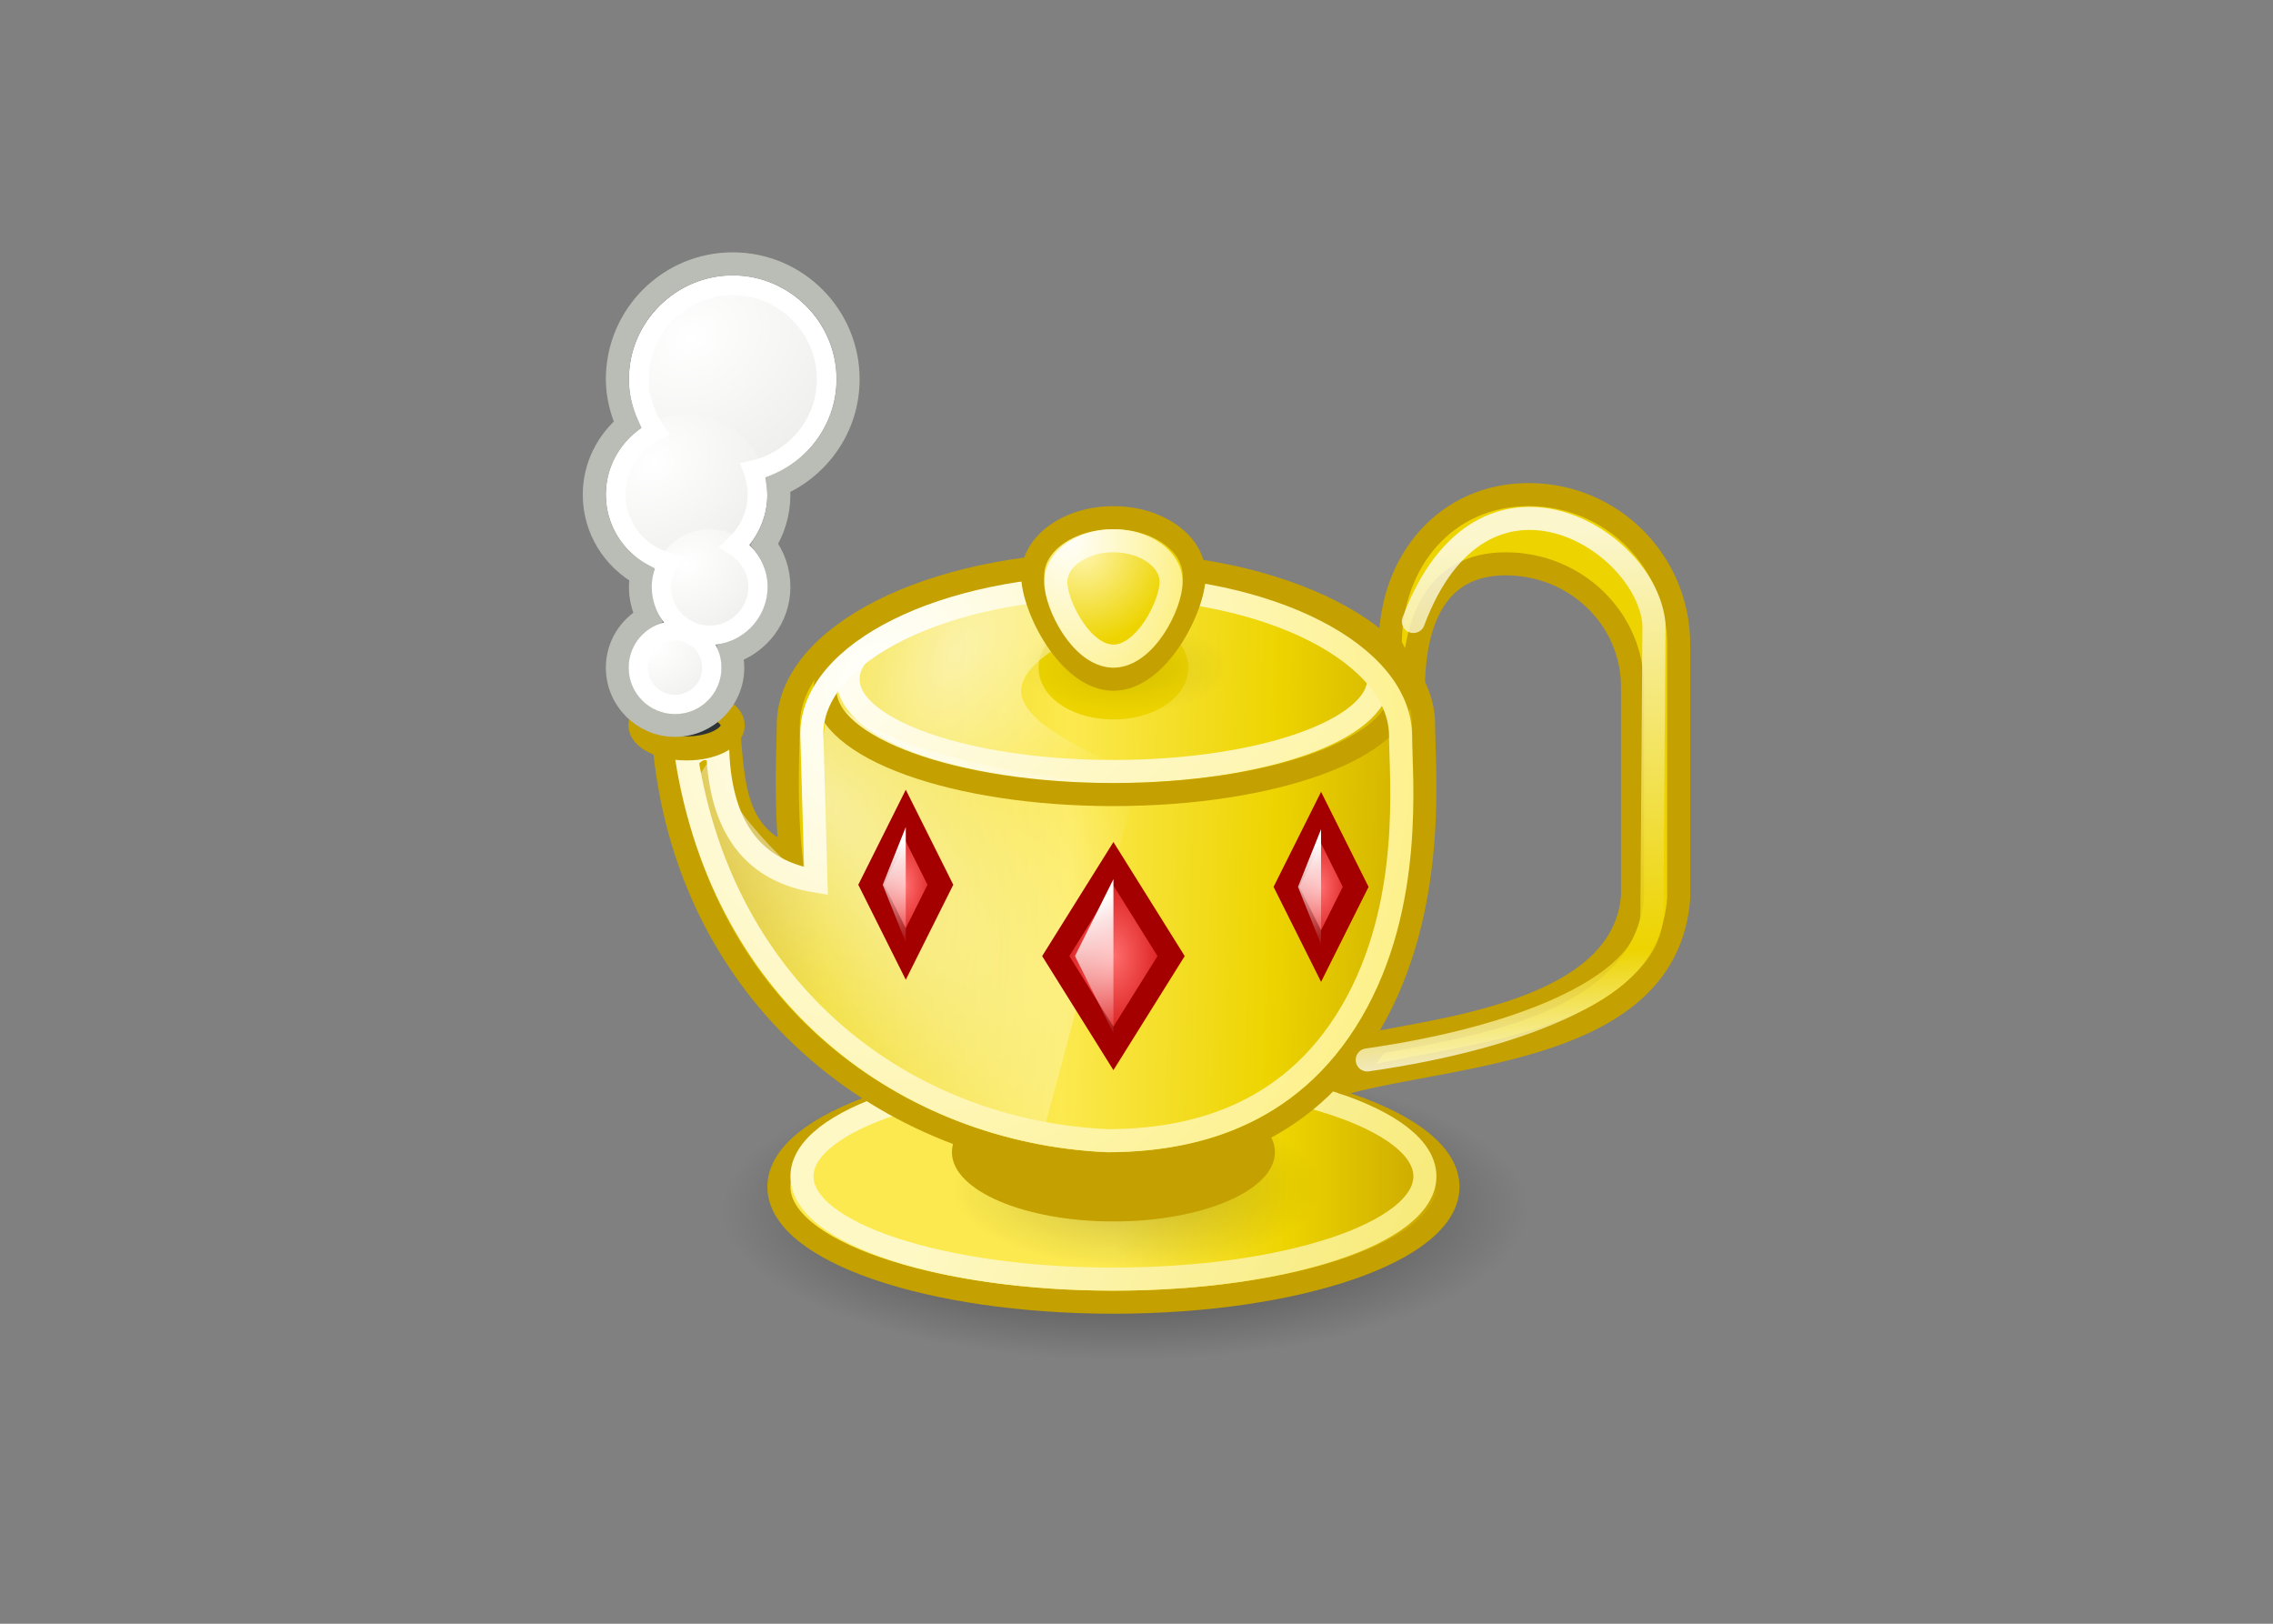 <svg clip-rule="evenodd" fill-rule="evenodd" viewBox="0 0 560 400" xmlns="http://www.w3.org/2000/svg" xmlns:xlink="http://www.w3.org/1999/xlink"><rect x="0" y="0" width="560" height="400" fill="#808080" stroke="none"/><radialGradient id="a" cx="0" cy="0" gradientTransform="matrix(99.474 0 0 36.947 277.158 298.053)" gradientUnits="userSpaceOnUse" r="1"><stop offset="0" stop-opacity=".6"/><stop offset="1" stop-opacity="0"/></radialGradient><linearGradient id="b" gradientUnits="userSpaceOnUse" x1="189.053" x2="359.579" y1="283.842" y2="283.842"><stop offset="0" stop-color="#fce94f"/><stop offset=".5" stop-color="#fce94f"/><stop offset=".75" stop-color="#edd400"/><stop offset="1" stop-color="#c4a000"/></linearGradient><radialGradient id="c" cx="0" cy="0" gradientTransform="matrix(45.474 0 0 19.895 280 292.368)" gradientUnits="userSpaceOnUse" r="1"><stop offset="0" stop-opacity=".2"/><stop offset="1" stop-opacity="0"/></radialGradient><linearGradient id="d" gradientTransform="matrix(271.53 119.368 -119.368 271.53 235.947 283.842)" gradientUnits="userSpaceOnUse" x1="0" x2="1" y1="0" y2="0"><stop offset="0" stop-color="#fef8c4"/><stop offset="1" stop-color="#edd400"/></linearGradient><linearGradient id="e" gradientTransform="matrix(204.632 5.684 -5.684 204.632 160.632 215.632)" gradientUnits="userSpaceOnUse" x1="0" x2="1" y1="0" y2="0"><stop offset="0" stop-color="#c4a000"/><stop offset=".21" stop-color="#edd400"/><stop offset=".5" stop-color="#fce94f"/><stop offset=".75" stop-color="#edd400"/><stop offset="1" stop-color="#c4a000"/></linearGradient><radialGradient id="f" cx="0" cy="0" gradientTransform="matrix(29.401 37.895 -46.616 60.083 235.506 160.684)" gradientUnits="userSpaceOnUse" r="1"><stop offset="0" stop-color="#fff" stop-opacity=".6"/><stop offset="1" stop-color="#fce94f" stop-opacity=".6"/></radialGradient><linearGradient id="g"><stop offset="0" stop-color="#fff"/><stop offset="1" stop-color="#fce94f"/></linearGradient><linearGradient id="h" gradientTransform="matrix(170.299 170.211 -170.211 170.299 206.333 142.053)" gradientUnits="userSpaceOnUse" x1="0" x2="1" xlink:href="#g" y1="0" y2="0"/><radialGradient id="i" cx="0" cy="0" gradientTransform="matrix(104.447 109.197 -17.225 87.418 203.974 197.382)" gradientUnits="userSpaceOnUse" r="1"><stop offset="0" stop-color="#fff" stop-opacity=".6"/><stop offset="1" stop-color="#fff" stop-opacity="0"/></radialGradient><radialGradient id="j" cx="0" cy="0" gradientTransform="matrix(25.579 0 0 11.368 277.158 164.474)" gradientUnits="userSpaceOnUse" r="1"><stop offset="0" stop-opacity=".1"/><stop offset="1" stop-opacity="0"/></radialGradient><radialGradient id="k" cx="0" cy="0" gradientTransform="matrix(125.865 199.001 -163.26 142.443 217.087 170.14)" gradientUnits="userSpaceOnUse" r="1" xlink:href="#g"/><radialGradient id="l" cx="0" cy="0" gradientTransform="matrix(21.884 0 0 -22.737 266.855 136.053)" gradientUnits="userSpaceOnUse" r="1"><stop offset="0" stop-color="#fff5ac"/><stop offset="1" stop-color="#edd400"/></radialGradient><radialGradient id="m" cx="0" cy="0" gradientTransform="matrix(21.878 -52.507 -37.303 -39.789 262.474 130.368)" gradientUnits="userSpaceOnUse" r="1" xlink:href="#g"/><linearGradient id="n"><stop offset="0" stop-color="#ff6c6c"/><stop offset="1" stop-color="#c00"/></linearGradient><radialGradient id="o" cx="0" cy="0" gradientTransform="matrix(10.232 0 0 19.895 223.158 217.953)" gradientUnits="userSpaceOnUse" r="1" xlink:href="#n"/><linearGradient id="p"><stop offset="0" stop-color="#fff"/><stop offset="1" stop-color="#fff" stop-opacity="0"/></linearGradient><linearGradient id="q" gradientTransform="matrix(7.579 23.684 -23.684 7.579 219.368 208.479)" gradientUnits="userSpaceOnUse" x1="0" x2="1" xlink:href="#p" y1="0" y2="0"/><radialGradient id="r" cx="0" cy="0" gradientTransform="matrix(10.232 0 0 19.895 325.474 218.474)" gradientUnits="userSpaceOnUse" r="1" xlink:href="#n"/><linearGradient id="s" gradientTransform="matrix(7.579 23.684 -23.684 7.579 321.684 209)" gradientUnits="userSpaceOnUse" x1="0" x2="1" xlink:href="#p" y1="0" y2="0"/><radialGradient id="t" cx="0" cy="0" gradientTransform="matrix(17.053 0 0 26.526 274.316 235.526)" gradientUnits="userSpaceOnUse" r="1" xlink:href="#n"/><linearGradient id="u" gradientTransform="matrix(12.632 31.579 -31.579 12.632 268 222.895)" gradientUnits="userSpaceOnUse" x1="0" x2="1" xlink:href="#p" y1="0" y2="0"/><linearGradient id="v"><stop offset="0" stop-color="#fff"/><stop offset="1" stop-color="#eeeeec"/></linearGradient><radialGradient id="w" cx="0" cy="0" gradientTransform="matrix(16.498 32.996 -40.926 20.463 170.295 83.189)" gradientUnits="userSpaceOnUse" r="1" xlink:href="#v"/><radialGradient id="x" cx="0" cy="0" gradientTransform="matrix(12.832 25.663 -31.832 15.916 161.2 113.884)" gradientUnits="userSpaceOnUse" r="1" xlink:href="#v"/><radialGradient id="y" cx="0" cy="0" gradientTransform="matrix(9.166 18.331 -22.737 11.368 169.158 138.895)" gradientUnits="userSpaceOnUse" r="1" xlink:href="#v"/><radialGradient id="z" cx="0" cy="0" gradientTransform="matrix(7.332 14.665 -18.189 9.095 161.768 159.926)" gradientUnits="userSpaceOnUse" r="1" xlink:href="#v"/><linearGradient id="A" gradientTransform="matrix(9.237 130.94 -130.94 9.237 371.15 132.408)" gradientUnits="userSpaceOnUse" x1="0" x2="1" y1="0" y2="0"><stop offset="0" stop-color="#fff" stop-opacity=".8"/><stop offset=".79" stop-color="#edd400" stop-opacity=".8"/><stop offset="1" stop-color="#fff" stop-opacity=".8"/></linearGradient><path d="m376.632 298.053c0 20.395-44.565 36.947-99.474 36.947-54.91 0-99.474-16.552-99.474-36.947s44.564-36.948 99.474-36.948c54.909 0 99.474 16.553 99.474 36.948z" fill="url(#a)"/><path d="m356.737 292.368c0 15.689-36.925 28.421-82.421 28.421-45.497 0-82.421-12.732-82.421-28.421 0-15.688 36.924-28.421 82.421-28.421 45.496 0 82.421 12.733 82.421 28.421z" fill="url(#b)" stroke="#c4a000" stroke-width="5.68"/><path d="m325.474 292.368c0 10.982-20.373 19.895-45.474 19.895s-45.474-8.913-45.474-19.895c0-10.981 20.373-19.894 45.474-19.894s45.474 8.913 45.474 19.894z" fill="url(#c)"/><path d="m351.053 289.787c0 13.976-34.378 25.318-76.737 25.318s-76.737-11.342-76.737-25.318 34.378-25.319 76.737-25.319 76.737 11.343 76.737 25.319z" fill="none" stroke="url(#d)" stroke-width="5.68"/><path d="m314.105 283.842c0 9.413-17.825 17.053-39.789 17.053s-39.79-7.64-39.79-17.053 17.826-17.053 39.79-17.053 39.789 7.64 39.789 17.053z" fill="#c4a000"/><path d="m272.476 138.895c-43.206 0-78.266 17.789-78.266 39.755 0 5.776-.868 18.055.633 32.446-14.144-5.45-14.128-17.703-15.368-32.268h-15.843c-.044.993-.158 2.027-.158 3.031 5.216 63.926 55.281 102.408 109.002 104.825 21.603 0 48.444-5.862 65.116-34.407s13.15-62.644 13.15-73.627c0-21.966-35.06-39.755-78.266-39.755z" fill="url(#e)" stroke="#c4a000" stroke-width="5.68"/><path d="m288.526 164.474c0 4.677-6.415 8.526-14.21 8.526-7.796 0-14.211-3.849-14.211-8.526 0-4.678 6.415-8.527 14.211-8.527 7.795 0 14.21 3.849 14.21 8.527z" fill="#c4a000" stroke="#edd400" stroke-width="8.47"/><path d="m251.579 170.158c0 15.688 64.8 28.421 25.579 28.421s-71.053-12.733-71.053-28.421c0-15.689 31.832-28.421 71.053-28.421s-25.579 12.732-25.579 28.421z" fill="url(#f)"/><path d="m339.684 167.316c0 12.551-29.285 22.737-65.368 22.737-36.084 0-65.369-10.186-65.369-22.737s29.285-22.737 65.369-22.737c36.083 0 65.368 10.186 65.368 22.737z" fill="none" stroke="url(#h)" stroke-width="5.68"/><path d="m203.974 170.158c0 5.204-4.36 32.739-3.553 45.474.404 6.367-27.823-23.376-23.092-28.421 10.658-11.369-5.329 0-5.329 5.684 0 45.827 54.112 74.304 61.915 79.084 7.802 4.78 16.023 6.179 23.348 6.179l22.737-85.263c-25.282 0-69.566-9.195-76.026-22.737z" fill="url(#i)"/><path d="m345.368 170.035c0 14.187-31.831 25.702-71.052 25.702s-71.053-11.515-71.053-25.702c0-14.188 31.832-25.702 71.053-25.702s71.052 11.514 71.052 25.702z" fill="none" stroke="#c4a000" stroke-width="5.68"/><path d="m302.737 164.474c0 6.275-11.46 11.368-25.579 11.368-14.12 0-25.579-5.093-25.579-11.368 0-6.276 11.459-11.369 25.579-11.369 14.119 0 25.579 5.093 25.579 11.369z" fill="url(#j)"/><path d="m272.758 144.579c-39.924 0-72.75 15.982-72.75 36.262l1.023 36.212c-14.755-2.411-23.422-12.257-24.205-31.974-5.09-1.823-5.546.634-7.668 1.599 9.248 58.381 53.743 91.961 103.6 94.322 19.963 0 44.845-5.442 60.251-31.796s12.05-57.715 12.05-67.855c0-20.28-32.376-36.77-72.301-36.77z" fill="none" stroke="url(#k)" stroke-width="5.68"/><path d="m294.211 141.737c0-7.844-8.913-14.211-19.895-14.211s-19.895 6.367-19.895 14.211 8.913 25.579 19.895 25.579 19.895-17.735 19.895-25.579z" fill="url(#l)" stroke="#c4a000" stroke-width="5.68"/><path d="m288.526 143.361c0-5.603-6.366-10.15-14.21-10.15s-14.211 4.547-14.211 10.15 6.367 18.271 14.211 18.271 14.21-12.668 14.21-18.271z" fill="none" stroke="url(#m)" stroke-width="5.68"/><g fill-rule="nonzero"><path d="m223.158 200.9-8.526 17.053 8.526 17.052 8.526-17.052z" fill="url(#o)" stroke="#a40000" stroke-linecap="round" stroke-width="5.68"/><path d="m223.158 203.742-5.684 14.211 5.684 14.21z" fill="url(#q)"/><path d="m325.474 201.421-8.527 17.053 8.527 17.052 8.526-17.052z" fill="url(#r)" stroke="#a40000" stroke-linecap="round" stroke-width="5.68"/><path d="m325.474 204.263-5.685 14.211 5.685 14.21z" fill="url(#s)"/><path d="m274.316 212.789-14.211 22.737 14.211 22.737 14.21-22.737z" fill="url(#t)" stroke="#a40000" stroke-linecap="round" stroke-width="5.68"/><path d="m274.316 216.579-9.474 18.947 9.474 18.948z" fill="url(#u)"/></g><path d="m180.526 178.684c0 3.118-5.132 5.684-11.368 5.684-6.237 0-11.369-2.566-11.369-5.684s5.132-5.684 11.369-5.684c6.236 0 11.368 2.566 11.368 5.684z" fill="#2e3436" stroke="#c4a000" stroke-width="5.92"/><path d="m206.105 93.421c0 14.032-11.546 25.579-25.579 25.579-14.032 0-25.579-11.547-25.579-25.579s11.547-25.579 25.579-25.579c14.033 0 25.579 11.547 25.579 25.579z" fill="url(#w)"/><path d="m189.053 121.842c0 10.914-8.981 19.895-19.895 19.895s-19.895-8.981-19.895-19.895 8.981-19.895 19.895-19.895 19.895 8.981 19.895 19.895z" fill="url(#x)"/><path d="m189.053 144.579c0 7.796-6.415 14.21-14.211 14.21s-14.21-6.414-14.21-14.21 6.414-14.211 14.21-14.211 14.211 6.415 14.211 14.211z" fill="url(#y)"/><path d="m177.684 164.474c0 6.236-5.132 11.368-11.368 11.368-6.237 0-11.369-5.132-11.369-11.368 0-6.237 5.132-11.369 11.369-11.369 6.236 0 11.368 5.132 11.368 11.369z" fill="url(#z)"/><path d="m180.526 65c-15.688 0-28.421 12.733-28.421 28.421 0 4.009.987 7.731 2.487 11.191-4.941 4.172-8.171 10.262-8.171 17.23 0 8.544 4.751 15.832 11.724 19.717-.184 1.002-.356 1.966-.356 3.02 0 2.69.666 5.197 1.777 7.46-4.43 2.408-7.461 7.042-7.461 12.435 0 7.844 6.367 14.21 14.211 14.21s14.21-6.366 14.21-14.21c0-1.302-.204-2.532-.533-3.731 6.858-2.209 11.902-8.575 11.902-16.164 0-3.938-1.308-7.593-3.553-10.48 2.242-3.523 3.553-7.775 3.553-12.257 0-.788-.277-1.542-.356-2.309 10.2-4.317 17.408-14.346 17.408-26.112 0-15.688-12.732-28.421-28.421-28.421z" fill="none" stroke="#babdb6" stroke-width="5.68"/><path d="m180.526 70.329c-12.707 0-23.092 10.384-23.092 23.092 0 4.765 1.603 9.115 4.086 12.79-5.788 2.829-9.77 8.759-9.77 15.631 0 8.068 5.516 14.726 12.967 16.697-1.062 1.775-1.776 3.823-1.776 6.04 0 6.537 5.364 11.901 11.901 11.901s11.901-5.364 11.901-11.901c0-4.32-2.403-8.057-5.861-10.125 3.424-3.18 5.684-7.574 5.684-12.612 0-2.122-.37-4.158-1.066-6.039 10.291-2.297 18.118-11.402 18.118-22.382 0-12.708-10.384-23.092-23.092-23.092zm-14.21 85.085c-5.021 0-9.059 4.039-9.059 9.06 0 5.02 4.038 9.059 9.059 9.059 5.02 0 9.059-4.039 9.059-9.059 0-5.021-4.039-9.06-9.059-9.06z" fill="none" stroke="#fff" stroke-width="4.74"/><path d="m376.632 121.842c-20.469 0-34.106 16.479-34.106 36.947l5.685 11.369c0-16.857 5.417-31.263 22.736-31.263 17.32 0 31.264 13.518 31.264 30.375v51.513c-2.15 26.773-41.981 32.059-62.882 36.059-2.545 3.724-5.27 6.983-8.171 9.947 27.701-7.505 79.484-7.883 82.421-45.473v-62.527c0-20.468-16.479-36.947-36.947-36.947z" style="fill:#edd400;fill-rule:nonzero;stroke:#c4a000;stroke-width:5.68;stroke-linecap:round;stroke-linejoin:round"/><path d="m348.211 153.105c17.052-45.473 57.755-20.097 59.278.711l-.508 71.052c0 17.256-30.349 30.553-70.139 36.237" fill="none" stroke="url(#A)" stroke-linecap="round" stroke-linejoin="round" stroke-width="5.68"/></svg>